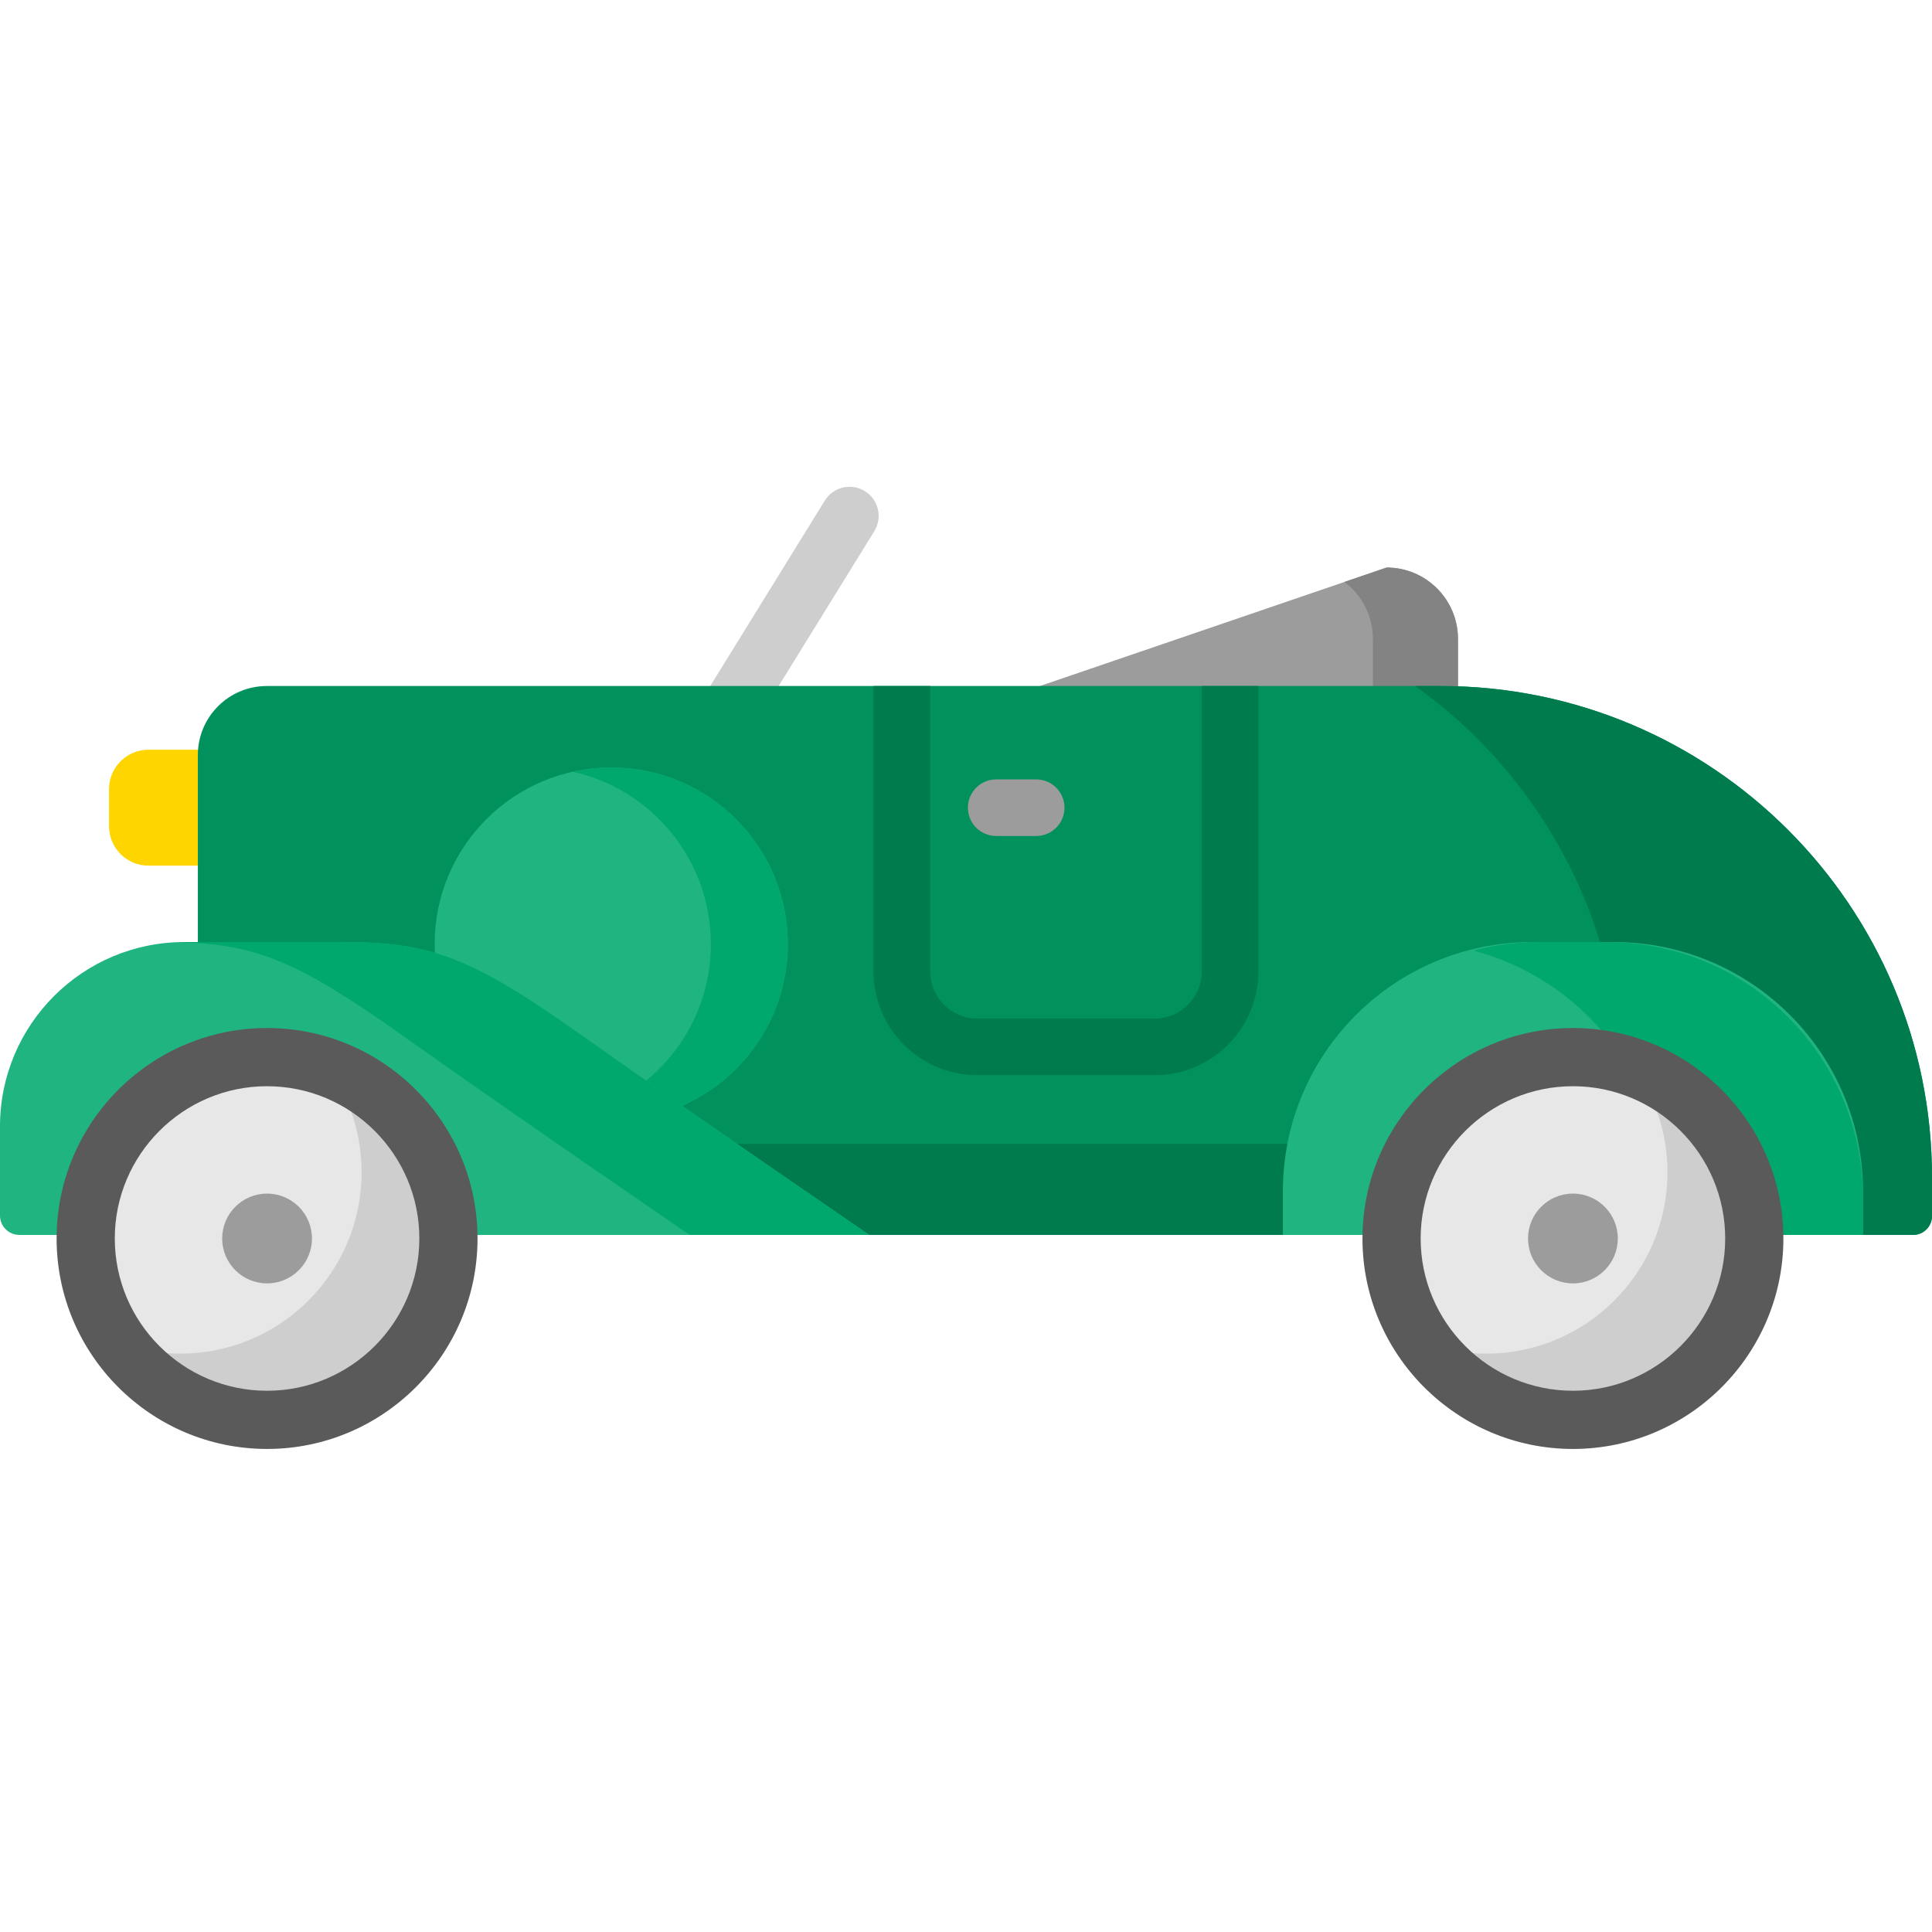 <svg height="512pt" viewBox="0 -129 512.001 512" width="512pt" xmlns="http://www.w3.org/2000/svg"><path d="m59.633 100.41h-20.289c-5.77 0-10.445-4.676-10.445-10.445v-9.84c0-5.77 4.68-10.445 10.445-10.445h20.289zm0 0" fill="#ffd500"/><path d="m192.25 68.656c-1.383 0-2.781-.371-4.047-1.152-3.621-2.238-4.742-6.988-2.508-10.609l32.887-53.234c2.238-3.625 6.988-4.746 10.613-2.508 3.621 2.238 4.746 6.988 2.508 10.613l-32.887 53.23c-1.457 2.363-3.98 3.66-6.566 3.66zm0 0" fill="#cecece"/><path d="m275.602 52.801 91.863-31.398c10.445 0 18.914 8.469 18.914 18.914v28.336h-110.777zm0 0" fill="#9c9c9c"/><path d="m367.465 21.402-11.18 3.82c4.578 3.453 7.551 8.922 7.551 15.098v28.332h22.543v-28.332c0-10.449-8.469-18.918-18.914-18.918zm0 0" fill="#838383"/><path d="m507 198.266h-454.566v-127.18c0-10.098 8.188-18.285 18.285-18.285h311.062c71.918 0 130.219 58.301 130.219 130.219v10.246c0 2.766-2.238 5-5 5zm0 0" fill="#00915d"/><path d="m381.781 52.801h-6.742c33.109 23.609 54.699 62.332 54.699 106.094v10.246c0 2.762-2.238 5-5 5h-372.305v24.125h454.566c2.762 0 5-2.238 5-5v-10.246c0-71.918-58.301-130.219-130.219-130.219zm0 0" fill="#007b4e"/><path d="m427.668 120.652h-21.648c-36.473 0-66.043 29.566-66.043 66.043v11.57h153.734v-11.57c0-36.477-29.57-66.043-66.043-66.043zm0 0" fill="#1fb480"/><path d="m425.812 120.652h-17.938c-6.008 0-11.832.789-17.379 2.254 29.074 7.68 50.516 34.152 50.516 65.645v9.715h52.699v-9.715c0-37.5-30.398-67.898-67.898-67.898zm0 0" fill="#00a86d"/><path d="m208.773 121.188c0 25.844-20.949 46.797-46.797 46.797-25.844 0-46.793-20.953-46.793-46.797s20.949-46.797 46.793-46.797c25.848 0 46.797 20.953 46.797 46.797zm0 0" fill="#1fb480"/><path d="m161.977 74.391c-3.5 0-6.906.398-10.188 1.125 20.945 4.652 36.609 23.328 36.609 45.672s-15.664 41.02-36.609 45.672c3.281.727 6.688 1.125 10.188 1.125 25.848 0 46.797-20.953 46.797-46.797s-20.949-46.797-46.797-46.797zm0 0" fill="#00a86d"/><path d="m90.078 120.652h-41.207c-26.988 0-48.871 21.883-48.871 48.875v23.598c0 2.84 2.301 5.141 5.141 5.141h225.223s-45.641-31.207-75.93-52.699c-30.289-21.492-40.551-24.914-64.355-24.914zm0 0" fill="#1fb480"/><path d="m154.434 145.566c-30.289-21.488-40.551-24.91-64.355-24.91h-41.207c-.633 0-1.262.023-1.887.047 20.758.469 31.57 4.762 59.898 24.867 30.289 21.488 75.93 52.699 75.93 52.699h47.551c0-.004-45.641-31.211-75.93-52.703zm0 0" fill="#00a86d"/><path d="m118.84 199.215c0 26.543-21.52 48.062-48.066 48.062-26.543 0-48.062-21.52-48.062-48.062 0-26.547 21.52-48.066 48.062-48.066 26.547 0 48.066 21.52 48.066 48.066zm0 0" fill="#e7e7e7"/><path d="m87.039 153.977c5.531 7.828 8.789 17.375 8.789 27.688 0 26.547-21.52 48.062-48.062 48.062-5.711 0-11.188-1-16.27-2.824 8.703 12.32 23.047 20.375 39.277 20.375 26.547 0 48.066-21.52 48.066-48.062 0-20.836-13.262-38.57-31.801-45.238zm0 0" fill="#cecece"/><path d="m82.672 199.215c0 6.57-5.328 11.895-11.898 11.895-6.57 0-11.895-5.324-11.895-11.895 0-6.57 5.324-11.898 11.895-11.898 6.57 0 11.898 5.328 11.898 11.898zm0 0" fill="#9c9c9c"/><path d="m70.773 254.988c-30.754 0-55.773-25.02-55.773-55.773s25.02-55.777 55.773-55.777c30.754 0 55.777 25.023 55.777 55.777s-25.023 55.773-55.777 55.773zm0-96.129c-22.25 0-40.352 18.102-40.352 40.355 0 22.25 18.102 40.352 40.352 40.352s40.355-18.102 40.355-40.352c0-22.254-18.105-40.355-40.355-40.355zm0 0" fill="#5a5a5a"/><path d="m464.906 199.215c0 26.543-21.516 48.062-48.062 48.062-26.543 0-48.062-21.52-48.062-48.062 0-26.547 21.52-48.066 48.062-48.066 26.547 0 48.062 21.52 48.062 48.066zm0 0" fill="#e7e7e7"/><path d="m433.109 153.977c5.527 7.828 8.789 17.375 8.789 27.688 0 26.547-21.52 48.062-48.066 48.062-5.711 0-11.184-1-16.266-2.824 8.703 12.32 23.043 20.375 39.277 20.375 26.547 0 48.062-21.52 48.062-48.062 0-20.836-13.258-38.57-31.797-45.238zm0 0" fill="#cecece"/><path d="m416.844 254.988c-30.754 0-55.777-25.02-55.777-55.773s25.023-55.777 55.777-55.777 55.773 25.023 55.773 55.777-25.02 55.773-55.773 55.773zm0-96.129c-22.25 0-40.355 18.102-40.355 40.355 0 22.25 18.105 40.352 40.355 40.352s40.352-18.102 40.352-40.352c0-22.254-18.102-40.355-40.352-40.355zm0 0" fill="#5a5a5a"/><path d="m428.738 199.215c0 6.57-5.324 11.895-11.895 11.895s-11.895-5.324-11.895-11.895c0-6.57 5.324-11.898 11.895-11.898s11.895 5.328 11.895 11.898zm0 0" fill="#9c9c9c"/><path d="m305.984 155.938h-46.98c-15.164 0-27.504-12.34-27.504-27.504v-75.633h15v75.633c0 6.895 5.609 12.504 12.504 12.504h46.98c6.898 0 12.508-5.609 12.508-12.504v-75.633h15v75.633c0 15.164-12.34 27.504-27.508 27.504zm0 0" fill="#007b4e"/><path d="m274.602 92.547h-10.602c-4.145 0-7.5-3.359-7.5-7.5 0-4.145 3.355-7.5 7.5-7.5h10.602c4.145 0 7.5 3.355 7.5 7.5 0 4.141-3.355 7.5-7.5 7.5zm0 0" fill="#9c9c9c"/></svg>
